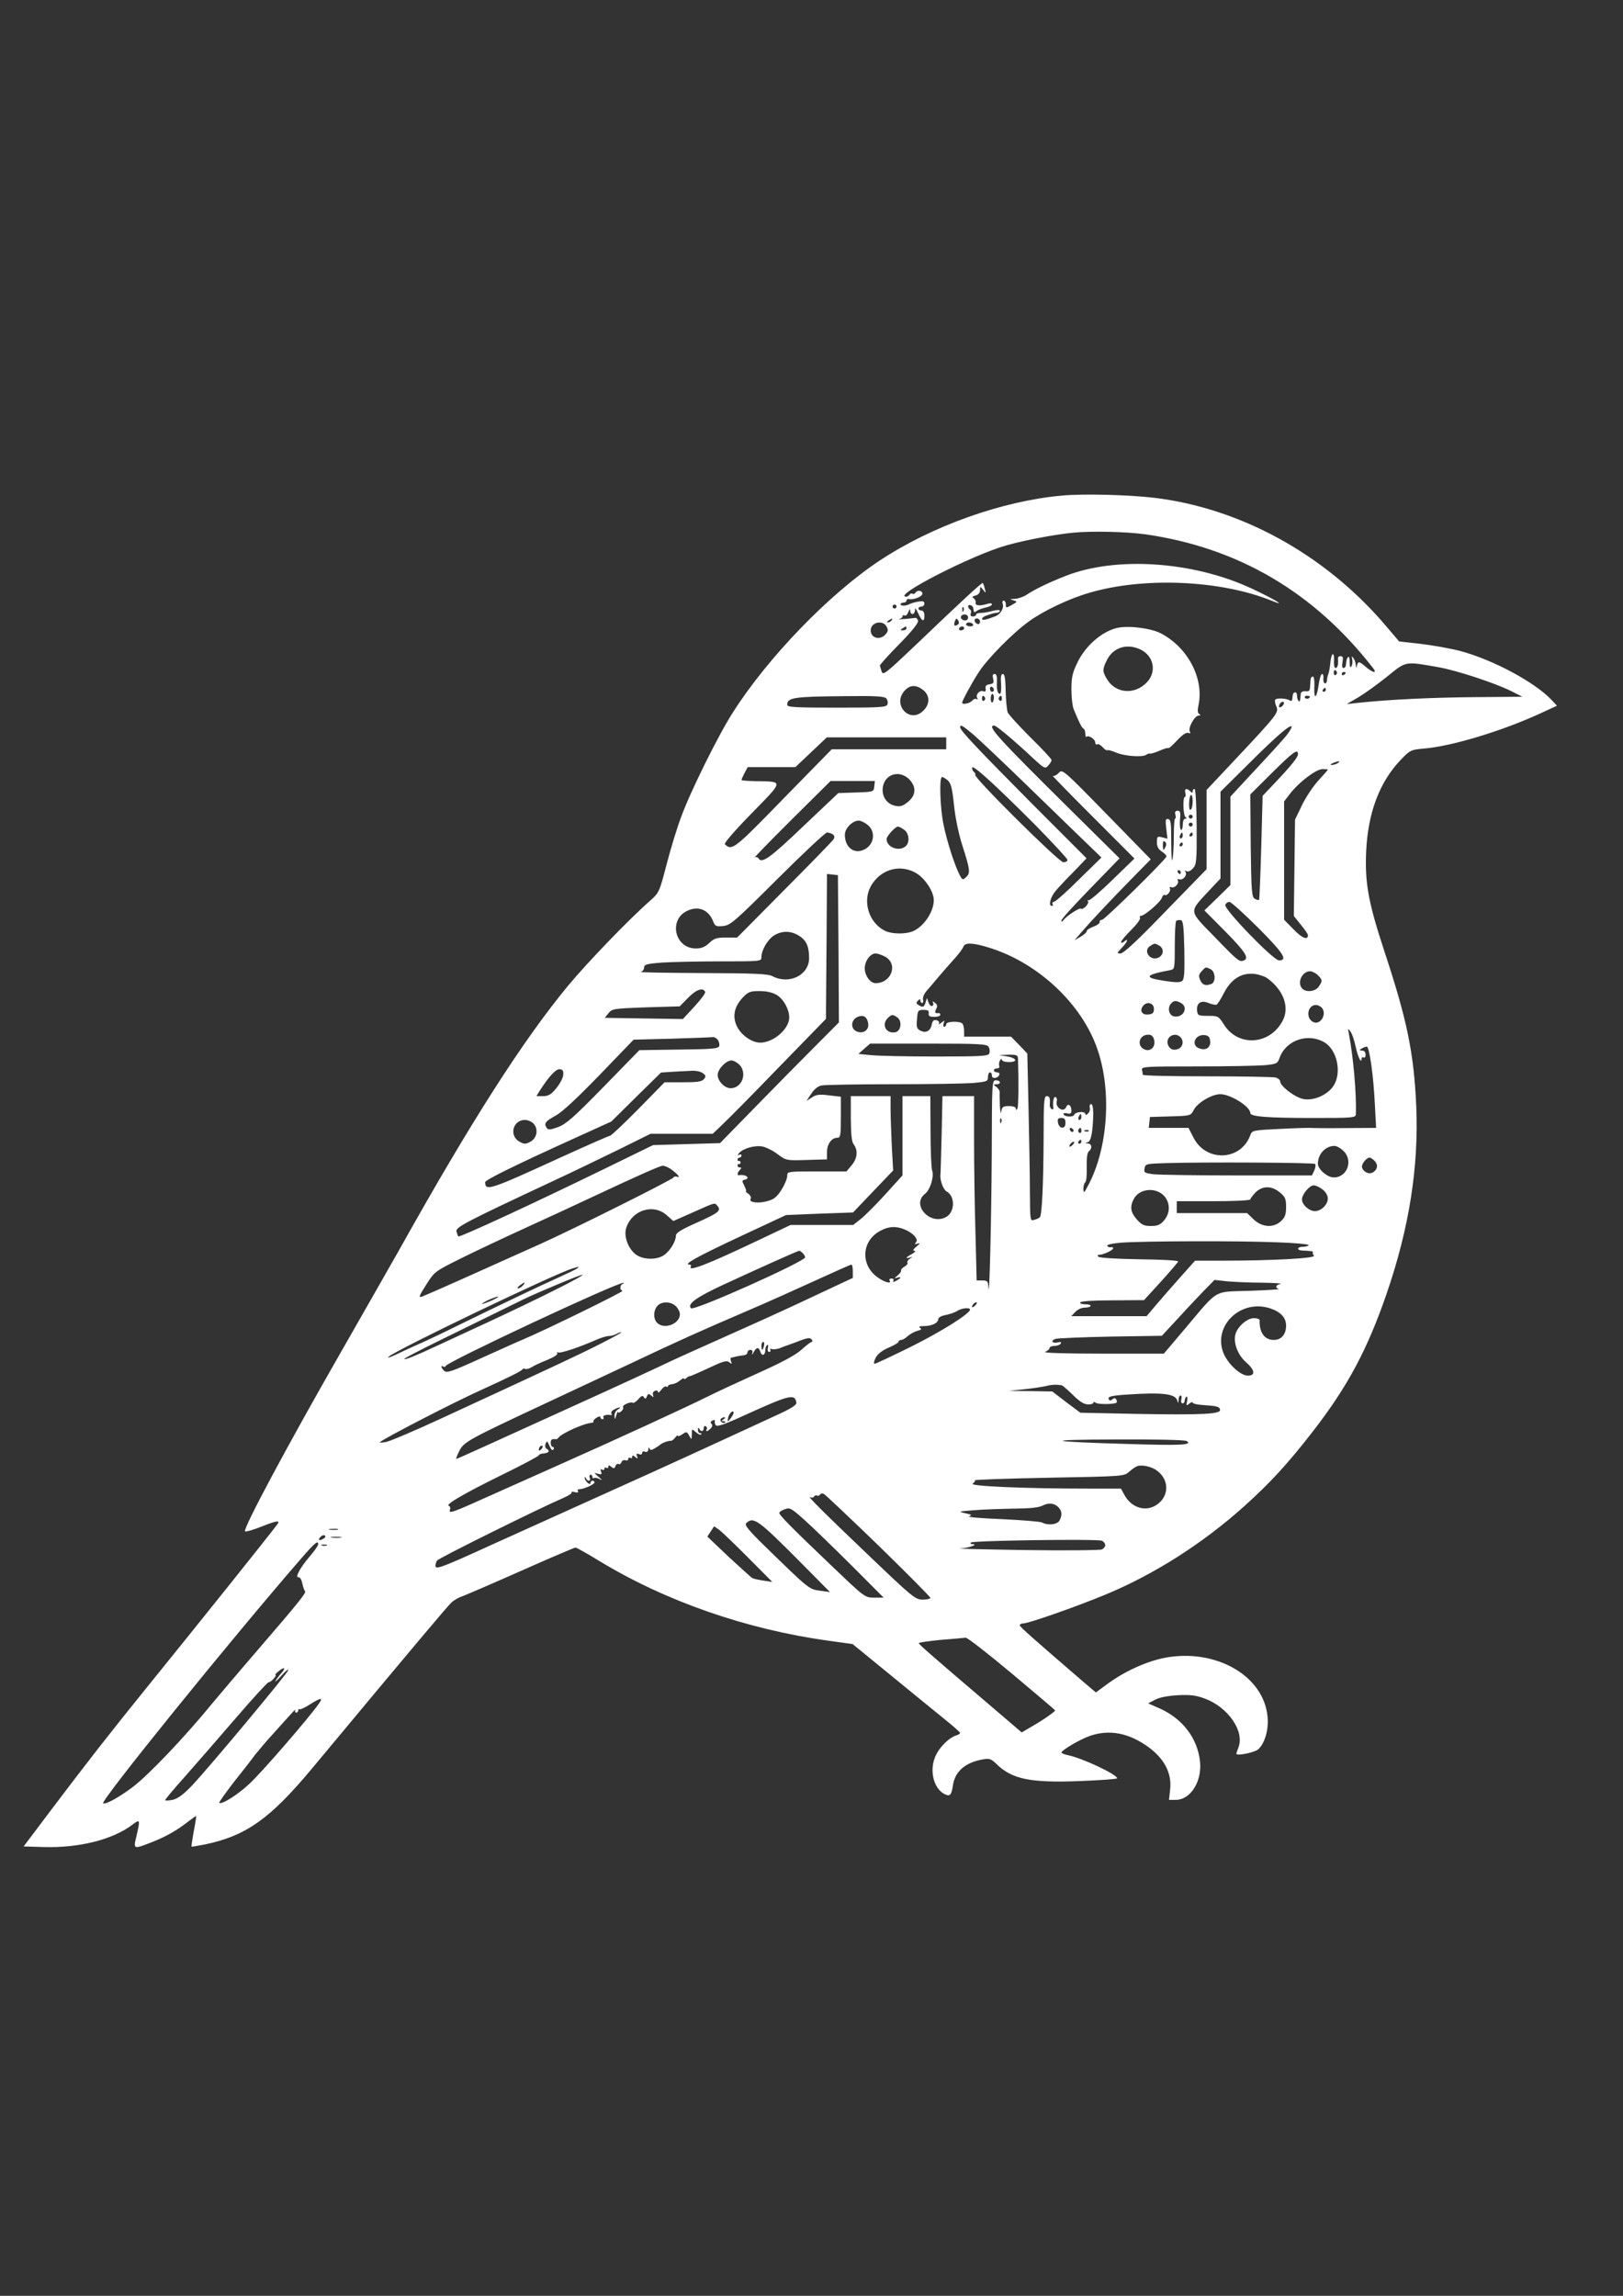 <?xml version="1.0" encoding="UTF-8" standalone="no"?>
<!-- Created with Inkscape (http://www.inkscape.org/) -->

<svg
   width="210mm"
   height="297mm"
   viewBox="0 0 210 297"
   version="1.1"
   id="svg1"
   inkscape:version="1.3.2 (091e20e, 2023-11-25, custom)"
   sodipodi:docname="RCG_LOGO_CLEAN.svg"
   xmlns:inkscape="http://www.inkscape.org/namespaces/inkscape"
   xmlns:sodipodi="http://sodipodi.sourceforge.net/DTD/sodipodi-0.dtd"
   xmlns="http://www.w3.org/2000/svg"
   xmlns:svg="http://www.w3.org/2000/svg">
  <rect x="0" y="0" width="210" height="297" fill="#333333" stroke="none"/>
  <sodipodi:namedview
     id="namedview1"
     pagecolor="#ffffff"
     bordercolor="#000000"
     borderopacity="0.25"
     inkscape:showpageshadow="2"
     inkscape:pageopacity="0.0"
     inkscape:pagecheckerboard="0"
     inkscape:deskcolor="#d1d1d1"
     inkscape:document-units="mm"
     inkscape:zoom="0.69219276"
     inkscape:cx="397.28818"
     inkscape:cy="561.25984"
     inkscape:window-width="1920"
     inkscape:window-height="991"
     inkscape:window-x="2391"
     inkscape:window-y="-9"
     inkscape:window-maximized="1"
     inkscape:current-layer="layer1" />
  <defs
     id="defs1" />
  <g
     inkscape:label="Layer 1"
     inkscape:groupmode="layer"
     id="layer1">
    <path
       d="m 137.423,64.11 c -7.74,0.692 -16.818,3.923 -23.607,8.411 -6.532,4.334 -14.452,12.513 -19.004,19.668 -1.877,2.923 -5.503,10.257 -6.686,13.514 -0.514,1.359 -1.363,4.128 -1.877,6.129 -0.926,3.564 -0.977,3.667 -2.134,4.693 -2.777,2.436 -8.1,7.975 -10.621,11.001 -5.837,7.077 -12.498,17.462 -21.833,34.156 -1.363,2.385 -4.706,8.283 -7.458,13.078 -6.917,12.052 -12.806,23.053 -12.498,23.335 0.103,0.103 1.054,-0.179 2.16,-0.615 1.98,-0.795 2.469,-0.846 1.98,-0.231 -1.234,1.641 -10.183,12.821 -16.664,20.822 -5.066,6.257 -7.92,9.924 -12.549,16.052 l -3.574,4.744 2.623,0.077 c 4.603,0.128 8.949,-0.974 11.495,-2.923 0.951,-0.718 0.977,-0.641 0.489,1.487 -0.437,1.744 -0.411,1.744 1.877,0.846 1.877,-0.718 3.343,-1.564 4.757,-2.667 0.566,-0.436 1.029,-0.769 1.08,-0.744 0.026,0.051 -0.103,0.949 -0.309,1.974 -0.18,1.051 -0.334,1.949 -0.283,1.974 0.026,0.026 0.797,-0.103 1.723,-0.282 5.375,-1.128 8.46,-3.334 13.964,-9.949 14.144,-17.001 17.435,-20.873 17.949,-21.36 0.334,-0.308 0.977,-0.667 1.389,-0.795 0.437,-0.154 3.832,-1.615 7.586,-3.282 3.754,-1.667 6.943,-3.026 7.072,-3.026 0.154,0.026 1.543,0.795 3.086,1.744 8.563,5.205 19.03,8.847 29.624,10.308 l 3.137,0.436 4.835,3.949 c 2.649,2.18 5.786,4.718 6.943,5.667 1.157,0.923 2.109,1.769 2.134,1.872 0,0.103 -0.231,0.256 -0.514,0.333 -0.849,0.256 -2.057,1.41 -2.572,2.462 -0.951,1.821 -0.437,4.308 1.029,5.103 0.72,0.385 0.926,0.179 1.106,-0.974 0.231,-1.898 1.569,-3.077 3.857,-3.487 0.874,-0.154 1.08,-0.103 1.8,0.59 2.006,1.974 4.397,2.462 10.852,2.205 2.623,-0.103 4.757,-0.256 4.757,-0.359 0,-0.487 -4.552,-2.641 -6.429,-3 -0.411,-0.103 -0.771,-0.231 -0.771,-0.333 0.026,-0.308 2.469,-1.744 3.703,-2.154 2.52,-0.872 5.066,-0.359 7.56,1.462 2.057,1.513 3.009,3.359 2.803,5.411 l -0.154,1.41 h 0.874 c 1.903,0 3.42,-2.385 3.137,-4.975 -0.309,-2.949 -2.212,-5.487 -5.143,-6.821 l -1.569,-0.692 0.9,-0.462 c 0.54,-0.308 1.646,-0.513 2.932,-0.59 1.697,-0.077 2.34,0 3.574,0.462 2.957,1.128 5.066,4.18 4.295,6.257 -0.154,0.385 -0.283,0.769 -0.283,0.846 0,0.333 2.366,-0.154 2.829,-0.564 0.849,-0.769 1.363,-2.539 1.209,-4.18 -0.463,-5.334 -6.686,-8.898 -13.269,-7.667 -2.392,0.462 -5.22,1.744 -7.483,3.41 l -1.466,1.077 -1.543,-1.308 c -6.609,-5.693 -8.306,-7.18 -8.306,-7.385 0,-0.128 0.206,-0.231 0.437,-0.231 0.694,0 6.84,-2.154 10.621,-3.718 6.326,-2.616 12.601,-6.616 17.975,-11.437 3.394,-3.051 5.683,-5.539 8.975,-9.795 4.423,-5.718 6.969,-10.488 9.438,-17.642 2.957,-8.565 4.192,-16.514 3.857,-24.335 -0.309,-6.898 -1.183,-11.129 -4.114,-20.001 -2.083,-6.334 -2.546,-8.847 -2.366,-12.949 0.231,-5 1.723,-8.975 4.475,-11.847 1.209,-1.256 1.286,-1.308 3.06,-1.462 3.574,-0.308 10.029,-2.257 14.992,-4.539 l 2.16,-1 -0.746,-0.795 c -2.186,-2.282 -7.509,-5.128 -11.675,-6.257 -1.337,-0.359 -3.703,-0.769 -5.22,-0.949 l -2.777,-0.308 -2.006,-2.359 C 171.238,71.623 160.438,65.725 149.303,64.392 145.986,64.007 140.174,63.853 137.423,64.109 Z m 10.698,5 c 12.086,1.718 21.935,7.513 29.573,17.36 0.514,0.692 -0.077,0.564 -0.951,-0.179 -0.9,-0.769 -1.003,-0.769 -1.157,-0.205 -0.103,0.385 -0.129,0.385 -0.154,-0.051 -0.026,-0.282 -0.154,-0.692 -0.309,-0.897 -0.231,-0.308 -0.257,-0.282 -0.154,0.154 0.051,0.308 0.026,0.718 -0.103,0.897 -0.154,0.256 -0.231,0.077 -0.231,-0.513 0,-0.487 -0.077,-0.795 -0.18,-0.692 -0.206,0.205 -0.231,0.333 -0.309,1.051 0,0.205 -0.154,0.385 -0.309,0.385 -0.18,0 -0.231,-0.282 -0.129,-0.769 0.103,-0.59 0.051,-0.769 -0.257,-0.769 -0.206,0 -0.36,0.154 -0.334,0.308 0.077,0.718 -0.051,1.231 -0.309,1.231 -0.154,0 -0.231,-0.385 -0.206,-0.897 0.051,-0.487 -0.026,-0.897 -0.154,-0.897 -0.103,0 -0.257,0.487 -0.309,1.077 -0.051,0.615 -0.18,1.282 -0.257,1.487 -0.103,0.205 -0.18,0.59 -0.18,0.821 -0.026,0.256 -0.129,0.436 -0.283,0.385 -0.129,-0.026 -0.231,-0.308 -0.18,-0.641 0.026,-0.308 -0.026,-0.564 -0.18,-0.564 -0.129,0 -0.309,0.564 -0.411,1.231 -0.257,1.898 -0.643,2.231 -0.591,0.513 0.051,-0.872 -0.051,-1.462 -0.18,-1.41 -0.283,0.051 -0.309,0.179 -0.36,1.256 -0.026,0.59 -0.129,0.692 -0.591,0.641 -0.36,-0.026 -0.617,0.103 -0.617,0.333 -0.026,0.205 -0.051,0.538 -0.077,0.744 -0.051,0.538 -0.411,0.077 -0.411,-0.513 0,-0.256 -0.103,-0.462 -0.257,-0.41 -0.257,0.051 -0.283,0.154 -0.36,0.897 -0.026,0.205 -0.154,0.256 -0.334,0.128 -0.463,-0.282 -1.723,-0.333 -1.877,-0.077 -0.077,0.128 0,0.513 0.154,0.872 0.36,0.769 0.103,1.077 -5.529,7.077 l -3.497,3.718 v 5.128 5.128 l -5.297,5.436 c -3.574,3.718 -5.452,5.462 -5.837,5.462 -0.514,0 -0.489,-0.026 0.154,-0.718 0.746,-0.769 0.951,-1.359 0.309,-0.821 -0.231,0.205 -0.386,0.205 -0.386,0.051 0,-0.154 0.591,-0.846 1.311,-1.564 0.72,-0.718 1.234,-1.41 1.131,-1.564 -0.077,-0.128 -0.026,-0.256 0.129,-0.256 0.463,0 2.546,-1.795 2.7,-2.333 0.103,-0.282 0.257,-0.436 0.386,-0.359 0.283,0.179 0.849,-0.564 0.643,-0.872 -0.077,-0.154 0,-0.205 0.206,-0.128 0.437,0.154 1.054,-0.538 0.823,-0.897 -0.077,-0.154 0,-0.205 0.206,-0.128 0.463,0.154 1.054,-0.538 0.797,-0.949 -0.129,-0.205 -0.077,-0.231 0.129,-0.103 0.206,0.103 0.514,-0.026 0.823,-0.359 0.463,-0.487 0.514,-0.897 0.489,-5.411 -0.026,-2.795 -0.129,-4.872 -0.283,-4.872 -0.129,0 -0.231,0.128 -0.231,0.308 0,0.231 -0.077,0.231 -0.309,0 -0.463,-0.462 -0.797,-0.359 -0.643,0.205 0.077,0.282 0.051,0.513 -0.051,0.513 -0.309,0 -0.231,2.41 0.077,2.616 0.18,0.128 0.18,0.205 -0.026,0.205 -0.206,0 -0.334,0.333 -0.334,0.795 0,0.41 -0.103,0.718 -0.231,0.641 -0.129,-0.077 -0.18,-0.667 -0.129,-1.308 0.103,-0.949 0.026,-1.154 -0.309,-1.154 -0.283,0 -0.386,0.154 -0.283,0.513 0.077,0.282 0.051,0.513 -0.051,0.513 -0.077,0 -0.154,1.026 -0.154,2.257 0,1.231 -0.077,2.59 -0.18,3.026 -0.077,0.41 -0.154,-0.59 -0.154,-2.205 0,-2.487 -0.051,-2.949 -0.386,-3.026 -0.36,-0.077 -0.386,0.128 -0.257,1.231 l 0.154,1.308 -0.694,-0.179 c -0.617,-0.154 -0.669,-0.103 -0.669,0.641 0,0.564 0.18,0.897 0.643,1.205 0.36,0.231 0.617,0.513 0.591,0.641 -0.18,0.487 -7.998,8.18 -8.332,8.18 -0.206,0 -0.334,0.128 -0.309,0.282 0.051,0.154 -0.334,0.436 -0.823,0.615 -0.489,0.179 -0.874,0.436 -0.849,0.564 0.026,0.128 -0.334,0.462 -0.771,0.718 l -0.823,0.487 0.874,-1.026 c 1.26,-1.462 3.626,-3.975 6.48,-6.898 l 2.52,-2.564 -5.709,-5.846 c -5.683,-5.821 -5.735,-5.846 -6.197,-5.334 -0.257,0.282 -0.617,0.462 -0.771,0.385 -0.154,-0.103 2.16,2.282 5.143,5.257 l 5.426,5.436 -2.829,2.744 c -1.543,1.513 -2.932,2.692 -3.112,2.667 -0.154,-0.051 -0.206,0 -0.077,0.103 0.231,0.256 -0.591,1.154 -0.9,0.974 -0.231,-0.154 -1.954,1 -2.314,1.539 -0.129,0.179 -0.206,0.179 -0.206,-0.026 0,-0.179 1.697,-2.051 3.754,-4.154 l 3.754,-3.872 -6.532,-6.462 c -9.283,-9.18 -10.672,-10.719 -9.695,-10.719 0.283,0 2.52,1.872 4.989,4.18 1.517,1.41 1.62,1.436 2.006,1 0.257,-0.256 0.437,-0.59 0.437,-0.718 0,-0.128 -1.234,-1.462 -2.726,-2.923 -1.492,-1.487 -2.829,-2.949 -2.957,-3.257 -0.103,-0.333 -0.231,-1.564 -0.257,-2.769 -0.026,-1.564 -0.129,-2.18 -0.36,-2.18 -0.231,0 -0.309,0.359 -0.231,1.282 0.051,0.692 -0.026,1.282 -0.129,1.282 -0.334,0 -0.463,-0.513 -0.411,-1.615 0.026,-0.641 -0.051,-0.949 -0.309,-0.949 -0.231,0 -0.283,0.179 -0.18,0.615 0.129,0.513 0.051,0.641 -0.463,0.718 -0.411,0.051 -0.566,0.205 -0.514,0.564 0.077,0.333 -0.026,0.436 -0.309,0.333 -0.463,-0.179 -1.029,0.462 -0.771,0.872 0.103,0.179 0.077,0.231 -0.077,0.154 -0.154,-0.103 -0.411,0 -0.591,0.205 -0.309,0.359 -1.286,0.538 -1.286,0.256 0,-0.256 1.234,-2.539 2.134,-3.923 1.106,-1.744 4.474,-5.154 6.532,-6.616 1.877,-1.359 5.169,-2.923 7.74,-3.667 7.072,-2.103 17.075,-1.667 23.684,1.026 2.083,0.846 0.283,-0.231 -2.674,-1.615 -7.56,-3.513 -17.564,-4.18 -24.07,-1.59 -2.109,0.821 -4.012,1.744 -4.989,2.41 -0.411,0.282 -1.106,0.513 -1.543,0.538 -0.669,0.026 -0.694,0.051 -0.206,0.179 0.566,0.179 0.566,0.179 -0.18,0.615 -0.746,0.41 -0.771,0.41 -0.771,-0.051 0,-0.282 -0.129,-0.513 -0.283,-0.513 -0.154,0 -0.206,0.179 -0.129,0.41 0.206,0.538 -0.283,1.359 -0.951,1.615 -1.26,0.487 -1.723,0.564 -1.723,0.333 0,-0.128 0.257,-0.333 0.591,-0.436 0.309,-0.103 0.643,-0.205 0.771,-0.256 0.103,-0.026 0.36,-0.077 0.566,-0.103 0.206,0 0.386,-0.128 0.386,-0.256 0,-0.128 -0.411,-0.128 -0.951,0.026 -0.54,0.154 -1.234,0.256 -1.543,0.256 -0.334,0 -0.591,0.103 -0.591,0.231 0,0.128 -0.18,0.231 -0.411,0.231 -0.257,0 -0.36,-0.154 -0.283,-0.385 0.103,-0.205 0.051,-0.436 -0.077,-0.513 -0.154,-0.103 -0.257,-0.282 -0.257,-0.41 0,-0.359 0.643,-0.128 0.669,0.231 0.077,0.59 0.103,0.615 0.437,0.359 0.154,-0.128 0.694,-0.333 1.157,-0.436 0.437,-0.077 0.823,-0.282 0.823,-0.41 0,-0.154 -0.231,-0.179 -0.566,-0.077 -0.977,0.308 -1.62,0.256 -1.543,-0.128 0.051,-0.205 -0.077,-0.462 -0.257,-0.59 -0.257,-0.154 -0.18,-0.256 0.257,-0.359 0.36,-0.103 0.566,-0.359 0.566,-0.692 0,-0.513 0,-0.538 0.411,-0.026 0.36,0.462 0.386,0.462 0.206,-0.154 -0.077,-0.359 -0.206,-0.692 -0.257,-0.744 -0.103,-0.103 -2.854,2.436 -8.795,8.129 -3.754,3.564 -4.114,3.846 -4.295,3.334 -0.103,-0.333 -0.206,-0.667 -0.231,-0.769 -0.026,-0.103 1.106,-1.359 2.494,-2.769 1.646,-1.667 2.494,-2.744 2.443,-3.026 -0.051,-0.231 -0.206,-0.41 -0.36,-0.385 -0.72,0.103 -2.469,0.256 -2.083,0.154 0.231,-0.051 0.437,-0.231 0.437,-0.359 0,-0.154 0.129,-0.179 0.257,-0.103 0.154,0.077 0.36,-0.103 0.489,-0.436 0.206,-0.462 0.257,-0.487 0.257,-0.128 0.026,0.256 0.18,0.436 0.36,0.359 0.154,-0.051 0.283,-0.333 0.257,-0.59 -0.026,-0.256 0.154,-0.051 0.386,0.462 0.514,1.128 0.823,1.256 0.823,0.333 0,-0.41 -0.154,-0.641 -0.386,-0.641 -0.206,0 -0.386,-0.128 -0.386,-0.256 0,-0.154 0.18,-0.256 0.386,-0.256 0.206,0 0.386,-0.179 0.386,-0.385 0,-0.308 -0.206,-0.359 -0.823,-0.256 -0.437,0.077 -0.926,0.231 -1.08,0.308 -0.411,0.256 -1.183,0.282 -1.183,0.026 0,-0.103 0.18,-0.205 0.386,-0.205 0.206,0 0.386,-0.128 0.386,-0.256 0,-0.154 0.154,-0.256 0.334,-0.205 0.617,0.128 1.723,-0.333 1.723,-0.692 0,-0.436 -0.669,-0.513 -0.9,-0.128 -0.103,0.154 -0.257,0.205 -0.386,0.128 -0.129,-0.077 -0.283,-0.026 -0.386,0.128 -0.077,0.128 -0.283,0.256 -0.411,0.256 -2.006,0 8.538,-5.411 12.961,-6.641 2.443,-0.692 6.275,-1.41 8.666,-1.641 2.34,-0.231 6.815,-0.128 9.232,0.205 z M 116.001,78.469 c 0,0.128 -0.103,0.256 -0.257,0.256 -0.129,0 -0.257,-0.128 -0.257,-0.256 0,-0.154 0.129,-0.256 0.257,-0.256 0.154,0 0.257,0.103 0.257,0.256 z m 8.666,0.564 c -0.077,0.205 -0.154,0.128 -0.154,-0.154 -0.026,-0.282 0.051,-0.436 0.129,-0.333 0.077,0.077 0.103,0.308 0.026,0.487 z m 0.591,0.846 c 0,0.205 -0.154,0.385 -0.36,0.385 -0.437,0 -0.72,-0.359 -0.489,-0.615 0.309,-0.308 0.849,-0.154 0.849,0.231 z m -9.9,0.385 c -0.077,0.128 -0.309,0.256 -0.463,0.256 -0.18,0 -0.154,-0.103 0.077,-0.256 0.489,-0.308 0.591,-0.308 0.386,0 z m 8.538,0.564 c -0.411,0.256 -0.54,0.051 -0.334,-0.487 0.154,-0.385 0.231,-0.385 0.411,-0.077 0.154,0.231 0.129,0.436 -0.077,0.564 z m 2.906,-0.41 c 0,0.231 -0.129,0.359 -0.309,0.308 -0.463,-0.154 -0.54,-0.718 -0.103,-0.718 0.231,0 0.411,0.179 0.411,0.41 z m -12.086,0.641 c 0.231,0.41 0.206,0.641 -0.154,1.026 -0.72,0.795 -1.903,0.462 -1.903,-0.538 0,-1.051 1.569,-1.41 2.057,-0.487 z m 11.186,-0.282 c 0.077,0.128 -0.077,0.256 -0.36,0.256 -0.309,0 -0.54,-0.128 -0.54,-0.256 0,-0.154 0.154,-0.256 0.36,-0.256 0.206,0 0.463,0.103 0.54,0.256 z m -8.615,0.513 c 0,0.128 -0.206,0.256 -0.437,0.256 -0.386,0 -0.411,-0.051 -0.077,-0.256 0.489,-0.308 0.514,-0.308 0.514,0 z m 7.458,0 c 0,0.128 -0.18,0.256 -0.411,0.256 -0.206,0 -0.309,-0.128 -0.231,-0.256 0.077,-0.154 0.257,-0.256 0.411,-0.256 0.129,0 0.231,0.103 0.231,0.256 z m 61.383,5.026 c 2.366,0.41 7.406,2.077 9.489,3.128 l 1.363,0.692 -6.223,0.051 c -5.58,0.051 -11.058,0.308 -15.095,0.744 l -1.414,0.154 1.543,-0.897 c 0.849,-0.513 2.52,-1.718 3.729,-2.692 2.469,-2 2.237,-1.949 6.609,-1.18 z m -13.166,0.59 c 0.077,0.128 0.026,0.308 -0.129,0.41 -0.129,0.077 -0.257,-0.026 -0.257,-0.231 0,-0.462 0.154,-0.538 0.386,-0.179 z m 1.157,0.128 c 0,0.077 -0.103,0.205 -0.257,0.282 -0.129,0.077 -0.257,0.026 -0.257,-0.103 0,-0.154 0.129,-0.282 0.257,-0.282 0.154,0 0.257,0.051 0.257,0.103 z m -54.671,2.231 c 0.874,0.692 0.9,1.821 0.026,2.667 -1.749,1.769 -4.114,-0.795 -2.392,-2.616 0.694,-0.744 1.466,-0.744 2.366,-0.051 z m 9.155,0 c 0,0.128 -0.103,0.231 -0.257,0.231 -0.129,0 -0.257,-0.179 -0.257,-0.41 0,-0.205 0.129,-0.308 0.257,-0.231 0.154,0.077 0.257,0.256 0.257,0.41 z m 42.945,-0.026 c 0,0.128 -0.129,0.256 -0.283,0.256 -0.129,0 -0.18,-0.128 -0.103,-0.256 0.077,-0.154 0.206,-0.256 0.283,-0.256 0.051,0 0.103,0.103 0.103,0.256 z m -42.945,1 c 0,0.282 -0.103,0.564 -0.206,0.641 -0.103,0.051 -0.206,-0.154 -0.206,-0.513 0,-0.333 0.103,-0.615 0.206,-0.615 0.103,0 0.206,0.231 0.206,0.487 z m -13.912,0.128 c 0.154,0.179 0.231,0.538 0.129,0.769 -0.129,0.359 -0.874,0.41 -6.557,0.41 -5.272,0 -6.403,-0.051 -6.403,-0.359 0,-0.949 0.771,-1.077 7.612,-1.128 3.909,-0.051 4.989,0.026 5.22,0.308 z m 12.755,-0.128 c 0.077,0.128 0.026,0.308 -0.129,0.41 -0.129,0.077 -0.257,-0.026 -0.257,-0.231 0,-0.462 0.154,-0.538 0.386,-0.179 z m 2.186,0.179 c 0,0.205 -0.129,0.308 -0.257,0.231 -0.154,-0.103 -0.206,-0.282 -0.129,-0.41 0.231,-0.359 0.386,-0.282 0.386,0.179 z m 39.859,-0.308 c 0,0.282 -0.489,0.385 -0.643,0.154 -0.077,-0.128 0.026,-0.256 0.231,-0.256 0.231,0 0.411,0.051 0.411,0.103 z m -3.394,0.974 c -0.051,0.154 -0.257,0.359 -0.411,0.41 -0.18,0.051 -0.257,-0.051 -0.154,-0.308 0.18,-0.462 0.72,-0.564 0.566,-0.103 z m -40.116,3.975 c 0.797,0.692 3.806,3.539 6.712,6.359 2.932,2.846 6.326,6.129 7.56,7.334 l 2.263,2.18 -2.854,2.795 c -1.569,1.564 -3.009,2.846 -3.214,2.898 -0.231,0.051 -0.334,0.205 -0.257,0.333 0.103,0.128 0.051,0.231 -0.103,0.231 -0.463,0 -0.18,-1.128 0.489,-1.923 0.36,-0.436 1.389,-1.539 2.34,-2.487 l 1.672,-1.744 -7.098,-7.103 c -7.046,-7.103 -9.258,-9.436 -9.258,-9.847 0,-0.41 0.283,-0.256 1.749,0.974 z m 40.656,-0.154 c -0.566,0.744 -1.517,1.795 -5.966,6.564 l -1.466,1.59 v 5.718 5.718 l -1.672,1.641 -1.697,1.641 2.726,2.744 c 2.623,2.667 3.112,3.462 2.34,3.744 -0.54,0.205 -0.771,0.026 -3.857,-3.18 -3.266,-3.334 -3.214,-3.051 -0.694,-5.77 l 1.569,-1.667 v -5.616 -5.616 l 3.677,-3.641 c 3.523,-3.513 5.297,-5.052 5.529,-4.795 0.051,0.051 -0.154,0.462 -0.489,0.923 z m -44.205,1.256 v 0.769 h -7.406 -7.406 l -6.275,6.411 c -6.403,6.59 -6.635,6.744 -7.56,5.872 -0.129,-0.128 1.337,-1.821 3.472,-4 4.192,-4.282 4.166,-4.103 0.566,-4.154 -1.029,-0.026 -1.877,-0.077 -1.877,-0.154 0,-0.103 0.18,-0.487 0.386,-0.897 l 0.411,-0.769 h 3.086 3.086 l 2.032,-1.923 2.032,-1.923 h 7.715 7.74 z m 45.517,1.41 c 0,0.41 -0.951,1.564 -3.24,3.975 l -1.337,1.41 -0.18,6.667 c -0.103,3.667 -0.231,6.718 -0.283,6.795 -0.077,0.051 -0.334,-0.026 -0.566,-0.154 -0.386,-0.256 -0.437,-1 -0.514,-6.898 l -0.051,-6.59 2.803,-2.795 c 2.777,-2.744 3.369,-3.18 3.369,-2.41 z m 5.143,1.154 c -0.206,0.128 -0.566,0.231 -0.771,0.231 -0.257,0 -0.206,-0.077 0.129,-0.231 0.694,-0.308 1.106,-0.308 0.643,0 z m -39.139,8 c 2.289,2.333 4.166,4.359 4.166,4.513 0,0.179 -0.231,0.308 -0.54,0.308 -0.566,0 -11.623,-10.975 -11.392,-11.308 0.051,-0.103 0,-0.256 -0.154,-0.359 -0.129,-0.077 -0.257,-0.333 -0.257,-0.564 0,-0.513 2.906,2.128 8.178,7.411 z m 37.853,-7.154 c 0,0.051 -0.54,0.667 -1.183,1.359 -0.643,0.692 -1.62,2.128 -2.134,3.18 l -0.926,1.923 -0.077,6.231 -0.077,6.231 0.9,1.128 c 0.514,0.615 0.926,1.231 0.926,1.359 0,0.692 -0.771,0.385 -1.852,-0.744 l -1.234,-1.256 v -7.667 -7.641 l 0.771,-1 c 1.183,-1.513 3.343,-3.154 4.192,-3.18 0.386,0 0.694,0.026 0.694,0.077 z m -54.054,1.359 c 0.823,0.949 0.746,1.974 -0.257,2.795 -0.643,0.538 -0.977,0.641 -1.594,0.538 -1.029,-0.205 -1.697,-1.026 -1.697,-2.051 0,-2.026 2.186,-2.795 3.549,-1.282 z m 4.886,0.026 c 0.411,0.385 0.566,1 0.797,3.154 0.154,1.615 0.591,3.718 1.08,5.257 1.029,3.205 1.054,3.59 0.489,4.103 -0.437,0.41 -0.489,0.385 -0.849,-0.308 -0.643,-1.231 -1.672,-4.462 -2.083,-6.539 -0.437,-2.128 -0.566,-6.103 -0.18,-6.103 0.129,0 0.463,0.205 0.746,0.436 z m -9.515,0.769 c -0.077,0.718 -0.077,0.718 -2.366,0.795 l -2.289,0.077 -4.577,4.334 c -4.32,4.128 -5.323,4.821 -5.76,4.103 -0.103,-0.154 -0.309,-0.205 -0.463,-0.103 -0.18,0.077 1.954,-2.103 4.732,-4.872 l 5.066,-5.026 h 2.88 2.854 z m 41.196,1.974 c 0,0.487 -0.103,0.974 -0.257,1.051 -0.154,0.103 -0.231,-0.256 -0.206,-0.872 0.051,-1.282 0.463,-1.41 0.463,-0.179 z m 0,1.949 c 0,0.128 -0.103,0.256 -0.257,0.256 -0.129,0 -0.257,-0.128 -0.257,-0.256 0,-0.154 0.129,-0.256 0.257,-0.256 0.154,0 0.257,0.103 0.257,0.256 z m -42.071,1.051 c 1.08,0.846 0.9,2.539 -0.386,3.18 -1.311,0.692 -2.546,-0.231 -2.546,-1.898 0,-0.821 0.977,-1.821 1.8,-1.821 0.257,0 0.746,0.231 1.131,0.538 z m 42.071,-0.026 c 0,0.128 -0.103,0.256 -0.257,0.256 -0.129,0 -0.257,-0.128 -0.257,-0.256 0,-0.154 0.129,-0.256 0.257,-0.256 0.154,0 0.257,0.103 0.257,0.256 z m -37.339,0.667 c 0.669,0.462 0.771,1.667 0.18,2.154 -0.874,0.718 -2.443,0.103 -2.443,-0.949 0,-0.385 1.131,-1.615 1.466,-1.615 0.129,0 0.489,0.179 0.797,0.41 z m -9.232,0.59 c 0.231,0.154 0.257,0.359 0.129,0.615 -0.129,0.231 -3.009,3.18 -6.377,6.564 l -6.12,6.18 h -1.44 c -1.209,0 -1.543,0.103 -2.16,0.692 -0.54,0.513 -1.003,0.718 -1.749,0.718 -2.726,0 -3.574,-3.718 -1.106,-4.872 1.466,-0.692 2.777,-0.128 3.369,1.41 0.231,0.59 0.386,0.641 1.26,0.564 0.951,-0.103 1.466,-0.538 7.046,-6.103 3.317,-3.308 6.197,-6 6.403,-6 0.206,0 0.54,0.103 0.746,0.231 z m 45.285,0.154 c 0,0.205 -0.103,0.385 -0.257,0.385 -0.129,0 -0.18,-0.179 -0.103,-0.385 0.103,-0.205 0.206,-0.385 0.257,-0.385 0.051,0 0.103,0.179 0.103,0.385 z m 1.286,-0.128 c 0,0.128 -0.129,0.256 -0.283,0.256 -0.129,0 -0.18,-0.128 -0.103,-0.256 0.077,-0.154 0.206,-0.256 0.283,-0.256 0.051,0 0.103,0.103 0.103,0.256 z m -3.574,1.718 c -0.231,0.41 -0.257,0.359 -0.283,-0.308 0,-0.538 0.077,-0.667 0.283,-0.462 0.206,0.205 0.206,0.41 0,0.769 z m 2.289,-0.436 c 0,0.128 -0.129,0.256 -0.283,0.256 -0.129,0 -0.18,-0.128 -0.103,-0.256 0.077,-0.154 0.206,-0.256 0.283,-0.256 0.051,0 0.103,0.103 0.103,0.256 z m -34.716,3.59 c 1.08,0.538 2.16,1.949 2.443,3.128 0.36,1.385 -0.9,3.641 -2.469,4.436 -0.926,0.487 -2.88,0.487 -3.832,0 -2.057,-1.051 -2.88,-3.795 -1.774,-5.77 1.183,-2.077 3.574,-2.846 5.632,-1.795 z m 34.459,0 c 0,0.128 -0.051,0.256 -0.103,0.256 -0.077,0 -0.206,-0.128 -0.283,-0.256 -0.077,-0.154 -0.026,-0.256 0.103,-0.256 0.154,0 0.283,0.103 0.283,0.256 z m -44.282,9.924 0.051,9.513 -2.906,2.923 c -1.594,1.59 -5.066,5.103 -7.689,7.795 l -4.783,4.898 -4.346,0.128 -4.32,0.128 -6.043,2.949 c -9.875,4.821 -19.03,9.026 -19.158,8.872 -0.051,-0.051 -0.129,-0.308 -0.231,-0.615 -0.18,-0.564 0.951,-1.154 12.395,-6.513 2.443,-1.128 6.3,-3 8.563,-4.103 l 4.14,-2.051 h 4.037 4.012 l 1.286,-1.231 c 0.72,-0.667 4.012,-4 7.329,-7.436 l 6.043,-6.205 v -1.231 c 0,-0.667 0.051,-4.872 0.077,-9.359 l 0.051,-8.154 0.72,0.077 0.694,0.077 z m 54.311,-2.718 c 3.292,3.308 3.857,4.205 2.674,4.205 -0.72,0 -7.149,-6.641 -6.943,-7.18 0.077,-0.205 0.309,-0.385 0.54,-0.385 0.206,0 1.877,1.513 3.729,3.359 z m -9.566,2.821 c 0.051,2.949 0,3.821 -0.283,4.052 -0.283,0.205 -0.849,0.205 -2.34,-0.026 -2.7,-0.41 -2.494,-0.769 0.823,-1.385 0.54,-0.103 0.566,-0.205 0.566,-3.154 0,-1.667 0.077,-3.103 0.18,-3.205 0.103,-0.103 0.36,-0.128 0.591,-0.103 0.309,0.077 0.386,0.692 0.463,3.821 z m -49.888,-1.821 c 0.977,0.59 1.337,1.385 1.337,2.923 0,2.18 -2.572,3.462 -4.732,2.333 -0.591,-0.308 -2.212,-0.385 -9.129,-0.41 -4.603,-0.026 -8.178,-0.077 -7.92,-0.154 0.231,-0.051 0.437,-0.308 0.437,-0.564 0,-0.385 0.334,-0.487 2.366,-0.641 1.286,-0.077 4.706,-0.154 7.586,-0.154 5.143,0 5.22,0 5.22,-0.538 0,-0.923 0.823,-2.308 1.646,-2.821 1.029,-0.615 2.134,-0.615 3.189,0.026 z m 24.636,1.564 c 6.326,1.949 12.009,7.282 14.015,13.155 1.852,5.385 1.363,12.667 -1.131,17.462 -0.591,1.128 -0.669,1.205 -0.694,0.59 0,-0.385 0.103,-0.744 0.231,-0.846 0.154,-0.077 0.231,-0.949 0.206,-1.949 -0.026,-1.18 0.051,-1.898 0.283,-2.077 0.463,-0.385 0.386,-0.974 -0.129,-1 -0.386,-0.026 -0.411,-0.051 -0.051,-0.154 0.283,-0.077 0.463,-0.513 0.591,-1.436 0.231,-2.077 0.18,-3.513 -0.129,-3.513 -0.154,0 -0.231,0.205 -0.18,0.462 0.077,0.256 -0.026,0.59 -0.231,0.769 -0.18,0.205 -0.334,0.205 -0.334,0.051 0,-0.385 -1.286,-0.308 -1.44,0.103 -0.129,0.359 -1.389,0.256 -1.389,-0.103 0,-0.128 0.231,-0.154 0.514,-0.077 0.386,0.103 0.514,0 0.514,-0.385 0,-0.667 -0.463,-0.974 -0.669,-0.462 -0.334,0.846 -1.517,0.051 -1.209,-0.795 0.051,-0.154 -0.026,-0.359 -0.154,-0.462 -0.257,-0.154 -0.411,0.538 -0.309,1.385 0.051,0.18 -0.077,0.256 -0.231,0.154 -0.154,-0.103 -0.257,-0.359 -0.231,-0.59 0.077,-0.821 -0.026,-1.077 -0.411,-1.077 -0.334,0 -0.386,0.769 -0.386,5.436 -0.026,5.821 -0.206,9.975 -0.489,10.231 -0.077,0.103 -0.411,0.256 -0.72,0.333 -0.54,0.179 -0.54,0.154 -0.566,-3.744 0,-2.154 -0.103,-7.052 -0.18,-10.847 l -0.154,-6.923 -1.054,-1.103 -1.054,-1.077 h -3.034 -3.034 v -0.718 c 0,-0.385 -0.103,-0.821 -0.206,-0.949 -0.283,-0.385 -2.109,-0.333 -2.109,0.051 0,0.179 -0.103,0.333 -0.257,0.333 -0.129,0 -0.154,-0.205 -0.077,-0.462 0.154,-0.385 0.129,-0.41 -0.309,-0.051 -0.257,0.205 -0.411,0.256 -0.309,0.103 0.103,-0.179 -0.026,-0.359 -0.309,-0.436 -0.36,-0.077 -0.514,0.051 -0.617,0.59 -0.18,0.821 -0.771,1.128 -1.492,0.744 -0.437,-0.231 -0.514,-0.462 -0.411,-1.462 0.077,-1.128 0.129,-1.205 0.849,-1.205 0.566,0 0.72,0.103 0.669,0.436 -0.051,0.359 0.103,0.462 0.72,0.462 0.411,0 0.771,-0.103 0.771,-0.256 0,-0.154 -0.077,-0.231 -0.18,-0.231 -0.489,0.077 -0.591,-0.051 -0.36,-0.513 0.206,-0.359 0.18,-0.564 -0.154,-0.821 -0.257,-0.205 -0.36,-0.231 -0.257,-0.051 0.103,0.154 0.077,0.359 -0.077,0.462 -0.154,0.077 -0.36,-0.103 -0.489,-0.436 l -0.206,-0.59 -0.18,0.59 c -0.206,0.615 -0.36,0.667 -0.926,0.308 -0.309,-0.179 -0.309,-0.308 -0.051,-0.564 0.231,-0.231 0.309,-0.231 0.309,0 0,0.179 0.103,0.308 0.231,0.308 0.129,0 0.18,-0.205 0.103,-0.462 -0.051,-0.256 0.154,-0.744 0.489,-1.128 0.334,-0.359 1.054,-1.231 1.62,-1.898 0.566,-0.667 1.466,-1.692 1.98,-2.257 0.54,-0.59 1.029,-1.256 1.131,-1.513 0.18,-0.59 1.183,-0.564 3.343,0.103 z m 21.987,-0.282 c 0.643,0.359 0.617,1.18 -0.026,1.539 -1.106,0.59 -2.16,-0.897 -1.08,-1.513 0.54,-0.333 0.514,-0.333 1.106,-0.026 z m -35.513,1.41 c 1.8,0.923 0.926,3.462 -1.183,3.462 -0.669,0 -1.389,-0.974 -1.389,-1.923 0,-0.949 0.72,-1.923 1.414,-1.923 0.231,0 0.746,0.179 1.157,0.385 z m 42.199,1.667 c 0.617,0.333 0.669,1.667 0.077,1.898 -0.746,0.282 -1.131,0.154 -1.44,-0.487 -0.231,-0.538 -0.206,-0.718 0.18,-1.154 0.54,-0.59 0.514,-0.59 1.183,-0.256 z m 13.861,0.769 c 0.617,0.615 0.617,0.744 0.103,1.487 -0.437,0.615 -1.594,0.769 -2.109,0.256 -0.746,-0.744 -0.051,-2.257 1.003,-2.257 0.257,0 0.72,0.231 1.003,0.513 z m -6.48,0.436 c 2.057,1.539 2.829,3.718 1.929,5.436 -1.646,3.154 -5.735,3.436 -7.586,0.538 -0.72,-1.128 -0.771,-1.154 -2.083,-1.154 -1.234,0 -1.337,-0.051 -1.414,-0.667 -0.103,-0.974 0.514,-1.41 1.466,-1 0.437,0.179 0.9,0.256 1.029,0.231 0.154,-0.051 0.591,-0.744 0.977,-1.513 0.926,-1.795 2.237,-2.641 3.909,-2.487 0.617,0.077 1.414,0.333 1.774,0.615 z m -72.801,1.744 c 0.051,0.154 -0.591,1 -1.389,1.872 l -1.492,1.615 -5.066,-0.077 -5.04,-0.077 0.489,-0.615 c 0.463,-0.564 0.669,-0.59 4.835,-0.744 l 4.372,-0.128 1.106,-1.128 c 1.054,-1.077 1.954,-1.359 2.186,-0.718 z m 9.283,0.385 c 0.874,0.538 1.594,1.846 1.594,2.898 0,1.487 -2.032,3.257 -3.754,3.257 -1.08,0 -2.443,-0.949 -3.009,-2.103 -0.617,-1.256 -0.36,-2.539 0.72,-3.693 0.746,-0.795 0.977,-0.872 2.212,-0.872 0.951,0 1.672,0.179 2.237,0.513 z m 52.28,1.026 c 1.003,0.538 0.334,1.923 -0.849,1.744 -0.669,-0.077 -0.951,-1.051 -0.463,-1.641 0.386,-0.436 0.643,-0.462 1.311,-0.103 z m -3.497,0.769 c 0,0.513 -0.154,0.667 -0.72,0.718 -0.823,0.103 -1.183,-0.513 -0.669,-1.128 0.489,-0.615 1.389,-0.359 1.389,0.41 z m 21.73,-0.154 c 0.72,0.897 -0.283,2.385 -1.209,1.795 -0.926,-0.564 -0.591,-2.154 0.437,-2.154 0.257,0 0.591,0.179 0.771,0.359 z m -58.734,1.872 c 0.231,0.846 -0.411,1.487 -1.26,1.256 -1.08,-0.256 -1.029,-1.667 0.077,-2 0.617,-0.205 1.029,0.051 1.183,0.744 z m 3.806,-0.615 c 0.669,0.487 0.463,1.821 -0.309,1.923 -1.183,0.18 -1.774,-1.026 -0.926,-1.846 0.489,-0.487 0.643,-0.513 1.234,-0.077 z m 59.3,3.769 c 0.283,1.359 0.771,2.333 0.771,1.539 0,-0.154 0.129,-0.205 0.257,-0.128 0.154,0.077 0.257,-0.077 0.257,-0.359 0,-0.333 -0.18,-0.538 -0.437,-0.538 -0.386,0 -0.411,-0.051 -0.077,-0.256 0.206,-0.128 0.514,-0.256 0.669,-0.256 0.334,0 0.874,3.769 1.054,7.616 l 0.154,2.898 -4.089,0.026 c -2.237,0.026 -4.192,0 -4.346,-0.026 -0.129,-0.026 -1.903,0.026 -3.934,0.128 -3.677,0.179 -3.677,0.179 -3.934,0.872 -1.26,3.308 -5.76,3.436 -7.355,0.205 l -0.617,-1.205 h -2.572 -2.572 l 0.077,-0.718 0.077,-0.692 2.623,-0.077 c 2.623,-0.077 2.649,-0.077 3.034,-0.821 0.489,-0.949 2.34,-2.051 3.446,-2.051 1.337,0 3.883,1.615 3.883,2.436 0,0.462 2.16,0.641 8.178,0.641 5.015,0 5.452,-0.026 5.477,-0.462 0.103,-2.641 -0.334,-7.539 -0.926,-10.565 -0.129,-0.59 -0.103,-0.59 0.206,-0.179 0.206,0.231 0.514,1.128 0.694,1.974 z m -26.076,-0.872 c 0.206,0.846 -0.386,1.513 -1.131,1.282 -1.183,-0.385 -0.874,-1.949 0.36,-1.949 0.437,0 0.643,0.179 0.771,0.667 z m 3.394,-0.359 c 0.463,0.462 0.36,1.18 -0.18,1.487 -0.643,0.333 -1.234,0.103 -1.44,-0.538 -0.309,-0.974 0.9,-1.667 1.62,-0.949 z m 3.857,0.513 c 0.103,0.821 -0.566,1.282 -1.414,0.949 -1.131,-0.41 -0.54,-1.846 0.694,-1.718 0.489,0.051 0.669,0.256 0.72,0.769 z m -63.723,-0.179 c 0.154,0.205 0.257,0.564 0.206,0.795 -0.077,0.359 -0.669,0.436 -5.195,0.487 l -5.143,0.077 -4.629,4.744 c -3.883,3.975 -4.86,4.821 -5.889,5.205 -1.08,0.385 -1.286,0.385 -1.492,0.077 -0.36,-0.564 -0.154,-0.821 1.183,-1.564 0.823,-0.436 2.803,-2.282 5.683,-5.257 l 4.397,-4.564 4.989,-0.128 c 2.752,-0.077 5.117,-0.179 5.272,-0.205 0.154,-0.026 0.437,0.128 0.617,0.333 z m 78.484,0.333 c 1.646,0.949 2.289,3.872 1.234,5.59 -0.746,1.18 -2.52,2 -3.883,1.769 -1.08,-0.179 -3.06,-1.667 -3.06,-2.308 0,-0.179 -0.257,-0.385 -0.566,-0.487 -0.334,-0.077 -4.32,-0.154 -8.872,-0.154 -4.577,0 -8.306,-0.077 -8.332,-0.205 0,-0.103 -0.051,-0.385 -0.103,-0.641 -0.077,-0.41 0.386,-0.436 7.02,-0.436 3.934,0 7.895,-0.077 8.82,-0.154 1.62,-0.154 1.697,-0.205 1.98,-1 0.823,-2.231 3.626,-3.205 5.76,-1.974 z m -43.434,0.59 c 0.154,0.231 0.18,0.615 0.103,0.846 -0.154,0.359 -0.9,0.41 -6.943,0.41 -3.729,0 -7.509,-0.077 -8.409,-0.179 l -1.594,-0.154 0.746,-0.667 0.771,-0.667 h 7.535 c 6.635,0 7.56,0.051 7.792,0.41 z m 3.806,1.436 c 0.103,3.051 0.077,6.308 -0.077,6.564 -0.154,0.231 -0.206,0.231 -0.206,-0.026 0,-0.18 -0.36,-0.308 -0.874,-0.308 -0.771,0 -0.9,0.103 -1.003,0.692 -0.051,0.41 -0.129,0.128 -0.18,-0.692 -0.026,-0.769 -0.051,-1.564 -0.026,-1.744 0.026,-0.205 -0.154,-0.513 -0.411,-0.718 -0.437,-0.308 -0.437,-0.333 0,-0.359 0.617,0 0.566,-0.513 -0.077,-0.513 -0.514,0 -0.514,0.179 -0.54,9.667 -0.051,8.539 -0.309,19.36 -0.437,17.052 -0.051,-0.718 -0.129,-0.821 -0.771,-0.821 h -0.746 l -0.154,-6.205 c -0.103,-3.41 -0.18,-8.77 -0.18,-11.924 v -5.718 h -2.057 -2.032 l -0.103,4.923 c -0.077,2.718 -0.129,5.052 -0.154,5.205 -0.103,0.718 0.36,1.974 0.797,2.205 1.131,0.615 1.08,2.692 -0.077,3.308 -2.057,1.128 -4.526,-1.59 -2.726,-3 0.694,-0.538 1.209,-2.282 0.926,-3.026 -0.103,-0.282 -0.206,-2.564 -0.206,-5.077 l -0.026,-4.539 h -1.8 -1.8 v 5.128 5.128 l -2.186,2.41 c -1.209,1.333 -2.649,2.769 -3.189,3.205 l -1.003,0.795 h -4.037 -4.063 l -4.655,2.205 c -5.992,2.846 -8.692,3.898 -8.255,3.18 0.077,-0.154 0,-0.256 -0.18,-0.256 -0.849,0 0.874,-0.974 6.455,-3.59 l 6.043,-2.821 4.32,-0.179 4.346,-0.154 2.597,-2.718 2.597,-2.718 -0.18,-3.205 c -0.077,-1.769 -0.154,-3.923 -0.154,-4.821 v -1.59 h -2.572 -2.572 v 2.872 c 0.026,2.154 0.103,3.026 0.386,3.385 0.566,0.769 0.463,1.821 -0.283,2.692 l -0.669,0.795 h -3.832 c -3.832,0 -3.832,0 -3.832,0.59 0,0.333 -0.334,1.128 -0.746,1.795 -0.617,0.949 -0.977,1.231 -1.852,1.462 -1.183,0.333 -2.417,0.154 -2.134,-0.308 0.103,-0.154 -0.026,-0.436 -0.283,-0.641 -0.283,-0.179 -0.411,-0.333 -0.334,-0.333 0.103,0 0,-0.308 -0.206,-0.718 -0.309,-0.615 -0.309,-0.692 0.026,-0.769 0.849,-0.179 0.206,-0.744 -0.694,-0.59 -0.309,0.051 -0.231,-0.359 0.103,-0.692 0.231,-0.231 0.231,-0.308 0,-0.308 -0.18,0 -0.309,-0.103 -0.309,-0.256 0,-0.128 0.077,-0.231 0.206,-0.179 0.103,0.026 0.18,-0.077 0.18,-0.205 0,-0.128 -0.077,-0.231 -0.18,-0.205 -0.129,0.051 -0.206,-0.051 -0.206,-0.179 0,-0.154 0.129,-0.256 0.257,-0.256 0.154,0 0.257,-0.128 0.257,-0.282 0,-0.128 -0.154,-0.179 -0.309,-0.077 -0.231,0.154 -0.231,0.077 0,-0.231 0.514,-0.59 2.006,-1.026 3.009,-0.846 0.489,0.103 1.389,0.538 1.98,1 1.106,0.821 1.131,0.821 3.754,0.744 l 2.623,-0.077 v -0.923 c 0,-1.026 0.591,-1.872 1.337,-1.872 0.411,0 0.463,-0.256 0.463,-2.667 v -2.641 l -1.543,-0.18 c -1.234,-0.154 -1.672,-0.103 -2.212,0.282 l -0.694,0.436 0.617,-0.923 c 0.386,-0.59 0.874,-1 1.363,-1.077 0.386,-0.077 4.526,-0.154 9.155,-0.154 4.629,0 9.283,-0.077 10.363,-0.154 1.852,-0.179 1.98,-0.205 1.98,-0.769 0,-0.333 0.129,-0.615 0.257,-0.615 0.154,0 0.257,0.18 0.257,0.41 0,0.231 0.18,0.359 0.437,0.308 0.566,-0.103 0.746,-0.718 0.231,-0.718 -0.231,0 -0.411,-0.128 -0.411,-0.256 0,-0.154 0.18,-0.256 0.411,-0.256 0.231,0 0.36,-0.154 0.283,-0.333 -0.077,-0.205 -0.026,-0.513 0.103,-0.718 0.129,-0.205 0.231,-0.231 0.231,-0.077 0,0.179 0.411,0.308 0.926,0.308 1.209,0 1.003,-0.538 -0.309,-0.744 l -1.003,-0.154 1.234,-0.051 c 0.977,-0.026 1.209,0.051 1.234,0.41 z m -36.028,0.897 c 1.029,1.103 0.309,3.026 -1.157,3.026 -0.771,0 -1.672,-0.923 -1.672,-1.718 0,-0.744 1.08,-1.872 1.774,-1.872 0.283,0 0.746,0.256 1.054,0.564 z m -22.81,1.308 c -0.026,0.385 -0.437,1.154 -0.9,1.718 -0.669,0.821 -1.029,1.026 -1.723,1.026 h -0.849 l 0.437,-0.718 c 1.183,-1.821 2.057,-2.795 2.572,-2.769 0.386,0.026 0.514,0.205 0.463,0.744 z m 18.052,-0.231 c 0.411,0.308 0.437,0.41 0.154,0.769 -0.283,0.333 -0.849,0.41 -2.7,0.41 h -2.392 l -3.394,3.462 c -1.877,1.898 -3.523,3.462 -3.677,3.462 -0.129,0 -2.932,1.231 -6.197,2.718 -9.412,4.308 -9.926,4.487 -9.952,3.282 0,-0.282 3.78,-2.154 11.701,-5.744 l 4.629,-2.103 3.214,-3.18 3.214,-3.154 1.543,-0.103 c 0.849,-0.051 1.954,-0.103 2.469,-0.128 0.489,-0.026 1.131,0.103 1.389,0.308 z m 48.988,5.667 c 0,0.205 -0.103,0.385 -0.257,0.385 -0.129,0 -0.18,-0.179 -0.103,-0.385 0.103,-0.205 0.206,-0.385 0.257,-0.385 0.051,0 0.103,0.179 0.103,0.385 z m -10.363,0.692 c -0.077,0.205 -0.154,0.128 -0.154,-0.154 -0.026,-0.282 0.051,-0.436 0.129,-0.333 0.077,0.077 0.103,0.308 0.026,0.487 z m 8.306,0.103 c 0,0.846 -0.849,0.769 -0.977,-0.103 -0.077,-0.436 0.051,-0.564 0.437,-0.564 0.411,0 0.54,0.154 0.54,0.667 z m -68.815,0.077 c 0.643,0.718 0.437,1.846 -0.411,2.333 -0.643,0.333 -0.797,0.333 -1.414,0 -1.389,-0.769 -0.874,-2.821 0.694,-2.821 0.386,0 0.9,0.231 1.131,0.487 z m 69.869,0.872 c -0.026,0.308 -0.386,0.231 -0.489,-0.103 -0.077,-0.154 0.026,-0.256 0.206,-0.205 0.154,0.077 0.283,0.205 0.283,0.308 z m 1.003,0.077 c 0,0.205 -0.129,0.308 -0.257,0.231 -0.154,-0.103 -0.206,-0.282 -0.129,-0.41 0.231,-0.359 0.386,-0.282 0.386,0.179 z m 0.951,0 c -0.077,0.077 -0.309,0.103 -0.489,0.026 -0.206,-0.077 -0.129,-0.154 0.154,-0.154 0.283,-0.026 0.437,0.051 0.334,0.128 z m -0.951,1.385 c 0,0.128 -0.129,0.256 -0.283,0.256 -0.129,0 -0.18,-0.128 -0.103,-0.256 0.077,-0.154 0.206,-0.256 0.283,-0.256 0.051,0 0.103,0.103 0.103,0.256 z m -1.08,0.359 c -0.18,0.205 -0.386,0.308 -0.437,0.282 -0.129,-0.154 0.257,-0.641 0.514,-0.641 0.129,0 0.103,0.154 -0.077,0.359 z m 34.896,0.744 c 1.414,1.205 0.643,3.513 -1.157,3.513 -0.823,0 -2.057,-1.051 -2.057,-1.769 0,-1.231 0.951,-2.282 2.109,-2.308 0.231,-0.026 0.746,0.231 1.106,0.564 z m 4.114,1.359 c 0.489,0.513 0.411,1.103 -0.18,1.487 -0.54,0.333 -1.311,-0.051 -1.44,-0.667 -0.077,-0.41 0.591,-1.231 0.977,-1.231 0.129,0 0.411,0.179 0.643,0.41 z m -7.689,0.41 c 0.103,0.128 0.051,0.487 -0.103,0.846 l -0.309,0.641 h -9.566 c -5.272,0 -10.183,-0.077 -10.903,-0.154 -1.209,-0.154 -1.286,-0.205 -1.183,-0.769 0.103,-0.564 0.206,-0.59 2.597,-0.667 4.989,-0.154 19.287,-0.077 19.467,0.103 z m -83.653,0.487 c 0.771,0.436 1.723,1.385 1.157,1.18 -0.231,-0.077 -0.463,-0.051 -0.514,0.077 -0.077,0.256 -13.064,6.744 -17.307,8.642 -8.666,3.898 -14.298,6.411 -15.224,6.77 -0.489,0.179 -0.437,-0.026 0.514,-1.513 1.08,-1.718 1.106,-1.718 4.423,-3.385 1.852,-0.923 5.606,-2.692 8.358,-3.949 2.752,-1.256 7.098,-3.257 9.643,-4.462 4.706,-2.205 7.792,-3.59 8.178,-3.616 0.129,-0.026 0.463,0.103 0.771,0.256 z m 84.63,2.821 c 0.386,0.308 0.669,0.769 0.669,1.154 0,0.795 -0.849,1.641 -1.671,1.641 -0.746,0 -1.672,-0.821 -1.672,-1.513 0,-0.667 0.977,-1.821 1.517,-1.821 0.257,0 0.771,0.231 1.157,0.538 z m -5.529,0.385 c 0.694,0.564 0.797,0.846 0.797,1.872 0,0.974 -0.129,1.333 -0.669,1.846 -0.977,0.897 -2.443,0.795 -3.549,-0.256 l -0.823,-0.795 h -4.552 -4.552 v -0.769 -0.769 h 4.757 c 2.623,0 4.757,-0.103 4.757,-0.231 0,-0.103 0.309,-0.513 0.669,-0.897 0.9,-0.897 2.109,-0.897 3.163,0 z m -14.941,0.487 c 0.771,0.897 0.746,2.205 -0.051,3.128 -0.489,0.564 -0.823,0.718 -1.697,0.718 -0.9,0 -1.209,-0.154 -1.826,-0.846 -0.797,-0.897 -0.926,-1.615 -0.411,-2.616 0.72,-1.41 2.88,-1.615 3.986,-0.385 z m -57.809,1.282 c 0.489,0.59 0.077,0.897 -2.803,2.18 -1.903,0.846 -2.597,1.282 -2.597,1.615 0,0.692 -0.669,1.872 -1.44,2.462 -0.9,0.718 -2.726,0.718 -3.703,0.026 -1.029,-0.744 -1.646,-2.385 -1.286,-3.487 0.771,-2.308 3.497,-3.154 5.22,-1.641 l 0.874,0.769 2.546,-1.128 c 2.983,-1.333 2.777,-1.282 3.189,-0.795 z m 24.096,2.975 c 1.131,0.436 1.929,1.282 1.569,1.692 -0.231,0.282 -0.18,0.308 0.206,0.179 0.36,-0.103 0.334,-0.026 -0.154,0.385 -0.437,0.359 -0.514,0.538 -0.257,0.538 0.206,0.026 0.077,0.179 -0.309,0.41 -0.823,0.436 -0.951,0.667 -0.257,0.462 0.411,-0.128 0.411,-0.128 -0.026,0.154 -0.231,0.154 -0.386,0.385 -0.309,0.513 0.077,0.128 -0.103,0.359 -0.386,0.513 -0.283,0.154 -0.489,0.385 -0.437,0.513 0.026,0.128 -0.18,0.41 -0.463,0.641 -0.437,0.359 -0.437,0.41 -0.051,0.282 0.617,-0.179 0.54,0.026 -0.103,0.385 -0.386,0.205 -0.489,0.205 -0.386,0 0.103,-0.154 0,-0.282 -0.231,-0.282 -0.231,0 -0.334,0.103 -0.257,0.256 0.283,0.462 -0.54,0.282 -1.44,-0.333 -2.392,-1.59 -2.237,-4.846 0.309,-6.129 1.003,-0.538 1.929,-0.59 2.983,-0.179 z m 48.088,1.692 c 2.443,0.077 4.372,0.256 4.295,0.385 -0.077,0.103 -0.411,0.205 -0.771,0.205 -0.771,0 -0.823,0.462 -0.026,0.487 0.977,0.026 1.466,0.103 1.337,0.231 -0.077,0.077 0,0.256 0.129,0.436 0.283,0.333 -5.477,0.641 -11.983,0.641 h -3.394 l -1.877,2.103 c -1.054,1.18 -2.469,2.795 -3.137,3.59 l -1.26,1.487 h -4.86 -4.886 l 0.514,-0.538 c 0.283,-0.308 0.797,-0.564 1.183,-0.564 0.36,0 0.72,-0.077 0.797,-0.205 0.077,-0.128 -0.231,-0.231 -0.669,-0.231 -0.463,0 -0.746,-0.103 -0.643,-0.256 0.103,-0.154 1.8,-0.256 4.192,-0.256 l 4.037,-0.026 2.186,-2.385 c 1.183,-1.308 2.186,-2.487 2.237,-2.616 0.051,-0.128 -2.16,-0.256 -4.989,-0.282 -2.957,-0.051 -5.169,-0.179 -5.323,-0.333 -0.18,-0.179 -0.129,-0.256 0.129,-0.256 0.514,0 1.774,-0.59 1.774,-0.846 0,-0.103 -0.154,-0.179 -0.309,-0.128 -0.18,0.051 -0.386,-0.051 -0.463,-0.179 -0.077,-0.154 0.643,-0.308 1.8,-0.41 2.88,-0.205 14.941,-0.256 19.981,-0.051 z m -61.177,1.41 c 0.18,0.179 0.309,0.41 0.309,0.538 0,0.538 -14.375,6.975 -14.761,6.59 -0.54,-0.538 0.669,-1.41 4.089,-3 4.552,-2.103 9.72,-4.436 9.926,-4.436 0.077,0 0.257,0.128 0.437,0.308 z m 6.48,2.359 v 0.846 l -4.706,2.205 c -2.597,1.231 -6.557,3.051 -8.82,4.051 -8.178,3.667 -9.026,4.026 -11.546,5.231 -1.414,0.667 -4.526,2.103 -6.943,3.205 -15.995,7.282 -19.158,8.718 -19.287,8.718 -0.077,0 0.103,-0.462 0.386,-1.026 0.591,-1.18 1.157,-1.487 11.701,-6.411 3.394,-1.59 8.203,-3.846 10.672,-5 5.555,-2.641 9.155,-4.257 14.786,-6.667 2.417,-1.026 6.403,-2.821 8.872,-3.949 2.469,-1.128 4.577,-2.077 4.706,-2.077 0.103,0 0.18,0.385 0.18,0.872 z m -35.616,-0.41 c -0.154,0.128 -1.131,0.59 -2.186,1.077 -2.366,1.051 -7.843,3.667 -12.986,6.18 -2.109,1.051 -4.5,2.18 -5.272,2.513 -0.771,0.333 -2.109,0.949 -2.957,1.359 -0.849,0.41 -1.311,0.538 -1.029,0.308 1.26,-1.026 21.318,-10.642 23.787,-11.411 0.874,-0.256 0.9,-0.256 0.643,-0.026 z m -2.829,2.769 c -2.109,1.077 -6.043,2.949 -8.743,4.205 -2.674,1.231 -5.76,2.667 -6.815,3.154 -2.649,1.231 -3.909,1.744 -4.037,1.615 -0.077,-0.051 2.006,-1.128 4.603,-2.41 3.934,-1.923 8.46,-4.154 10.826,-5.308 1.672,-0.821 7.303,-3.18 7.638,-3.18 0.206,0 -1.337,0.872 -3.472,1.923 z m 91.393,-0.897 c 1.646,0.026 2.726,0.103 2.417,0.154 -0.643,0.128 -0.771,0.487 -0.257,0.667 0.154,0.051 -1.517,0.154 -3.754,0.231 -4.757,0.154 -3.96,-0.333 -8.306,4.821 l -2.803,3.308 h -7.972 c -5.015,0 -7.766,-0.103 -7.38,-0.231 0.309,-0.128 0.566,-0.359 0.566,-0.513 0,-0.128 0.283,-0.256 0.617,-0.256 0.36,0 0.72,-0.128 0.823,-0.308 0.129,-0.205 0,-0.231 -0.36,-0.154 -0.694,0.179 -1.003,-0.179 -0.36,-0.436 0.231,-0.103 3.446,-0.231 7.123,-0.308 l 6.686,-0.103 2.186,-2.359 c 1.183,-1.308 2.726,-2.923 3.394,-3.616 l 1.234,-1.256 1.569,0.179 c 0.874,0.077 2.932,0.18 4.577,0.18 z m -95.636,0.359 c -0.18,0.205 -0.463,0.385 -0.617,0.385 -0.154,0 -0.051,-0.179 0.206,-0.385 0.643,-0.487 0.823,-0.487 0.411,0 z m 12.935,-0.205 c -0.411,0.154 -0.437,0.769 -0.051,0.897 0.257,0.077 -10.029,5.103 -12.832,6.282 -0.514,0.205 -2.957,1.308 -5.4,2.41 -3.883,1.769 -4.5,1.974 -4.835,1.667 -0.411,-0.41 -0.489,-0.769 -0.129,-0.564 0.129,0.103 0.283,0.051 0.334,-0.077 0.206,-0.538 22.013,-10.744 22.964,-10.744 0.154,0 0.103,0.051 -0.051,0.128 z m -16.921,2.128 c -0.566,0.256 -1.131,0.462 -1.286,0.462 -0.129,0 0.206,-0.205 0.771,-0.487 0.566,-0.256 1.157,-0.462 1.286,-0.462 0.154,0 -0.206,0.231 -0.771,0.487 z m 23.787,0.769 c 0.283,0.282 0.514,0.744 0.514,1.026 0,1.256 -2.032,2.026 -2.932,1.128 -0.54,-0.513 -0.514,-1.615 0.026,-2.205 0.54,-0.615 1.749,-0.59 2.392,0.051 z m 38.779,-0.154 c -0.18,0.205 -0.386,0.308 -0.437,0.282 -0.129,-0.154 0.257,-0.641 0.514,-0.641 0.129,0 0.103,0.154 -0.077,0.359 z m 38.136,0.436 c 1.363,0.462 2.032,1.205 2.032,2.231 0,1.128 -0.617,1.846 -1.594,1.846 -1.183,0 -1.877,-0.949 -1.826,-2.513 0.026,-0.179 -0.309,-0.308 -0.746,-0.308 -0.874,0 -2.134,1.103 -2.392,2.103 -0.283,1.103 0.309,2.641 1.337,3.564 1.183,1.026 1.312,1.769 0.283,1.769 -0.977,0 -2.623,-1.539 -3.189,-2.975 -1.337,-3.539 2.314,-6.975 6.095,-5.718 z m -38.856,0.154 c -0.051,0.538 -3.677,2.821 -7.638,4.795 -2.443,1.205 -4.552,2.205 -4.706,2.205 -0.154,0 -0.103,-0.308 0.129,-0.769 0.257,-0.487 0.823,-0.949 1.672,-1.308 0.72,-0.308 1.286,-0.641 1.286,-0.769 0,-0.128 0.154,-0.231 0.334,-0.231 0.18,0 0.591,-0.231 0.874,-0.513 0.309,-0.256 0.849,-0.564 1.234,-0.667 0.514,-0.128 0.591,-0.231 0.334,-0.385 -0.231,-0.154 -0.051,-0.231 0.514,-0.231 1.029,0 1.852,-0.41 1.852,-0.897 0,-0.205 0.386,-0.436 0.977,-0.538 0.514,-0.103 1.183,-0.333 1.466,-0.513 0.54,-0.385 1.672,-0.487 1.672,-0.179 z m -47.702,4.359 c -2.649,1.359 -5.786,2.821 -20.83,9.77 -3.394,1.564 -6.583,2.923 -7.072,3 -0.489,0.077 -0.823,0.103 -0.771,0.026 0.514,-0.487 9.438,-5.103 13.244,-6.821 3.497,-1.59 5.143,-2.41 5.22,-2.616 0.051,-0.103 0.206,-0.128 0.334,-0.051 0.154,0.077 0.514,-0.026 0.823,-0.205 0.309,-0.205 1.234,-0.641 2.032,-0.949 0.874,-0.359 1.414,-0.718 1.311,-0.872 -0.077,-0.128 -0.051,-0.179 0.103,-0.103 0.257,0.154 2.623,-0.615 4.835,-1.59 0.669,-0.308 1.466,-0.538 1.774,-0.538 0.283,0 0.72,-0.128 0.926,-0.256 0.206,-0.128 0.514,-0.256 0.643,-0.231 0.154,0 -1.003,0.641 -2.572,1.436 z m 27.259,-0.436 c 0.077,0.128 0.051,0.256 -0.051,0.256 -0.129,0 -0.694,0.436 -1.286,0.974 -0.746,0.692 -2.443,1.615 -5.529,3 -2.443,1.103 -5.375,2.462 -6.506,3.026 -2.829,1.41 -11.675,5.487 -19.93,9.154 -2.623,1.18 -6.48,2.898 -8.615,3.846 -4.655,2.103 -5.143,2.257 -4.937,1.718 0.077,-0.231 0.026,-0.462 -0.154,-0.513 -0.489,-0.154 1.903,-1.564 6.969,-4.051 2.572,-1.256 4.68,-2.385 4.68,-2.487 0,-0.103 0.257,-0.205 0.54,-0.231 0.72,-0.051 0.951,-0.308 0.514,-0.59 -0.231,-0.128 -0.283,-0.385 -0.18,-0.667 0.18,-0.436 0.231,-0.385 0.514,0.282 0.206,0.487 0.386,0.641 0.514,0.436 0.103,-0.179 0.051,-0.308 -0.077,-0.308 -0.154,0 -0.283,-0.231 -0.283,-0.513 0,-0.462 0.154,-0.564 0.669,-0.487 0.103,0 0.257,-0.077 0.334,-0.205 0.411,-0.564 3.317,-1.872 4.32,-1.923 0.18,-0.026 0.257,-0.103 0.206,-0.205 -0.051,-0.077 0.129,-0.282 0.411,-0.462 0.283,-0.179 0.489,-0.205 0.489,-0.051 0,0.128 0.129,0.256 0.283,0.256 0.129,0 0.18,-0.128 0.103,-0.256 -0.129,-0.231 0.411,-0.385 0.977,-0.282 0.129,0.026 0.154,-0.077 0.051,-0.205 -0.077,-0.154 0.077,-0.385 0.36,-0.513 0.643,-0.359 1.08,-0.359 0.489,0 -0.257,0.128 -0.463,0.513 -0.437,0.821 0.026,0.538 0.051,0.513 0.231,-0.077 0.103,-0.359 0.206,-0.538 0.231,-0.41 0.026,0.128 0.206,0.077 0.411,-0.103 0.206,-0.179 0.309,-0.41 0.231,-0.538 -0.154,-0.256 0.951,-0.744 1.26,-0.564 0.103,0.077 0.437,-0.154 0.72,-0.462 0.386,-0.462 0.566,-0.513 0.72,-0.256 0.154,0.256 0.257,0.231 0.386,-0.103 0.129,-0.359 0.231,-0.385 0.54,-0.128 0.334,0.282 0.36,0.256 0.257,-0.051 -0.103,-0.231 0.026,-0.462 0.231,-0.538 0.231,-0.103 0.411,-0.026 0.411,0.154 0,0.154 0.18,0.026 0.411,-0.282 0.206,-0.308 0.514,-0.513 0.643,-0.436 0.129,0.103 0.231,0.051 0.231,-0.051 0,-0.128 0.257,-0.231 0.54,-0.256 0.309,-0.026 0.771,-0.256 1.029,-0.487 0.283,-0.231 0.489,-0.359 0.489,-0.231 0,0.103 0.154,0.077 0.334,-0.077 0.154,-0.154 0.36,-0.256 0.437,-0.231 0.077,0 1.157,-0.462 2.417,-1.051 1.903,-0.897 2.34,-1.026 2.674,-0.769 0.334,0.282 0.386,0.256 0.231,-0.128 -0.077,-0.231 -0.077,-0.436 0.026,-0.462 0.103,0 0.411,-0.077 0.694,-0.154 0.283,-0.051 0.72,-0.128 0.977,-0.154 0.231,-0.026 0.437,-0.179 0.437,-0.359 0,-0.179 0.18,-0.333 0.386,-0.333 0.231,0 0.334,0.179 0.231,0.436 -0.051,0.256 0.026,0.205 0.18,-0.128 0.386,-0.692 0.669,-0.718 0.874,-0.051 0.206,0.615 0.643,0.436 0.643,-0.256 0,-0.256 0.103,-0.538 0.231,-0.615 0.129,-0.103 0.18,0.077 0.103,0.359 -0.077,0.308 0,0.513 0.154,0.513 0.18,0 0.231,-0.103 0.154,-0.256 -0.077,-0.128 0,-0.179 0.206,-0.103 0.18,0.051 0.617,0.026 0.977,-0.103 0.334,-0.128 0.694,-0.282 0.797,-0.308 0.103,-0.026 0.746,-0.256 1.414,-0.513 1.44,-0.564 1.774,-0.615 2.006,-0.256 z m -6.223,0.769 c -0.077,0.282 -0.18,0.513 -0.231,0.513 -0.051,0 -0.103,-0.231 -0.103,-0.513 0,-0.282 0.103,-0.513 0.231,-0.513 0.129,0 0.18,0.231 0.103,0.513 z m 38.548,5.103 c 0.077,0 0.72,0.564 1.414,1.231 0.849,0.846 1.44,1.231 1.954,1.231 0.386,0.026 0.694,-0.077 0.694,-0.205 0,-0.128 0.129,-0.128 0.334,0 0.283,0.231 2.443,0.205 2.674,-0.026 0.077,-0.077 0.051,-0.256 -0.051,-0.41 -0.129,-0.205 -0.257,-0.205 -0.514,0 -0.231,0.205 -0.36,0.179 -0.463,-0.077 -0.103,-0.282 0.36,-0.41 2.186,-0.538 4.835,-0.333 6.48,-0.128 6.712,0.795 0.103,0.359 0.129,0.333 0.154,-0.128 0,-0.308 0.129,-0.564 0.257,-0.564 0.129,0 0.18,0.231 0.103,0.513 -0.077,0.282 0,0.513 0.154,0.513 0.154,0 0.283,-0.154 0.283,-0.359 0,-0.205 0.103,-0.436 0.231,-0.513 0.103,-0.077 0.154,0.179 0.077,0.564 -0.129,0.615 -0.103,0.667 0.283,0.333 0.257,-0.179 0.437,-0.256 0.437,-0.128 0,0.128 0.54,0.256 1.234,0.308 1.903,0.128 2.237,0.205 2.314,0.615 0.103,0.564 -2.263,0.692 -10.852,0.538 l -7.226,-0.154 -1.826,-1.359 -1.8,-1.385 -2.829,-0.051 -2.803,-0.026 1.929,-0.205 c 1.054,-0.103 2.34,-0.308 2.829,-0.41 0.771,-0.205 1.414,-0.231 2.109,-0.103 z m -34.356,2.231 c 0.051,0.282 -0.566,0.692 -2.032,1.385 -11.058,5.103 -14.632,6.744 -22.553,10.308 -5.015,2.257 -11.752,5.308 -14.992,6.77 -6.352,2.898 -7.123,3.18 -7.123,2.641 0,-0.205 0.103,-0.513 0.206,-0.667 0.18,-0.308 13.244,-6.77 16.227,-8.052 0.72,-0.308 1.26,-0.641 1.183,-0.744 -0.077,-0.128 0.129,-0.154 0.437,-0.051 0.334,0.077 0.489,0.026 0.386,-0.128 -0.103,-0.154 -0.026,-0.256 0.154,-0.256 0.514,0.026 1.98,-0.615 1.98,-0.872 0,-0.128 -0.103,-0.231 -0.257,-0.231 -0.129,0 -0.257,0.128 -0.257,0.282 0,0.205 -0.129,0.205 -0.386,-0.026 -0.206,-0.179 -0.386,-0.462 -0.36,-0.615 0,-0.18 0.051,-0.154 0.154,0.026 0.051,0.179 0.231,0.333 0.386,0.333 0.154,0 0.206,-0.179 0.103,-0.385 -0.077,-0.205 -0.026,-0.385 0.103,-0.385 0.154,0 0.257,0.128 0.257,0.308 0,0.154 0.077,0.205 0.154,0.128 0.103,-0.077 0.411,-0.051 0.72,0.103 0.437,0.231 0.437,0.179 -0.103,-0.282 -0.617,-0.538 -0.617,-0.538 -0.077,-0.385 0.489,0.128 0.566,0.077 0.411,-0.282 -0.103,-0.308 -0.077,-0.385 0.129,-0.256 0.18,0.103 0.309,0.051 0.309,-0.103 0,-0.154 0.129,-0.205 0.257,-0.128 0.154,0.077 0.257,0.026 0.257,-0.154 0,-0.205 0.103,-0.205 0.386,0.026 0.309,0.256 0.411,0.231 0.54,-0.103 0.077,-0.231 0.257,-0.333 0.386,-0.256 0.129,0.077 0.309,-0.026 0.386,-0.256 0.077,-0.205 0.309,-0.308 0.514,-0.231 0.206,0.077 0.36,0 0.36,-0.179 0,-0.154 0.129,-0.205 0.257,-0.128 0.154,0.077 0.257,0.026 0.257,-0.154 0,-0.205 0.103,-0.205 0.386,0.026 0.334,0.282 0.36,0.256 0.231,-0.103 -0.129,-0.308 -0.051,-0.385 0.257,-0.256 0.231,0.103 0.411,0.026 0.411,-0.154 0,-0.179 0.18,-0.256 0.386,-0.154 0.257,0.077 0.386,-0.026 0.411,-0.308 0,-0.256 0.077,-0.308 0.154,-0.128 0.077,0.256 0.231,0.256 0.669,0 0.309,-0.18 0.617,-0.385 0.694,-0.462 0.206,-0.231 1.131,-0.564 1.389,-0.513 0.103,0.026 0.36,-0.154 0.566,-0.41 0.18,-0.256 0.36,-0.359 0.36,-0.256 0,0.128 0.257,0.026 0.566,-0.179 0.54,-0.385 0.591,-0.359 0.9,0.179 0.309,0.564 0.309,0.564 0.334,-0.179 0,-0.718 0,-0.744 0.514,-0.282 0.283,0.256 0.591,0.385 0.694,0.308 0.077,-0.103 0.026,-0.179 -0.129,-0.179 -0.18,0 -0.309,-0.205 -0.283,-0.462 0,-0.256 0.077,-0.308 0.154,-0.128 0.18,0.462 0.591,0.41 0.591,-0.077 0,-0.205 0.129,-0.308 0.257,-0.231 0.154,0.103 0.206,0.282 0.129,0.41 -0.231,0.359 0.129,0.282 0.514,-0.128 0.231,-0.231 0.257,-0.436 0.103,-0.59 -0.18,-0.179 -0.129,-0.308 0.154,-0.436 0.231,-0.077 0.36,-0.051 0.283,0.051 -0.051,0.103 -0.026,0.359 0.103,0.538 0.154,0.282 1.054,-0.026 4.012,-1.385 5.529,-2.513 6.249,-2.692 6.429,-1.513 z m -8.126,1.333 c 0,0.128 -0.18,0.436 -0.386,0.718 -0.386,0.487 -0.411,0.487 -0.334,-0.026 0.077,-0.59 0.72,-1.205 0.72,-0.692 z m -1.286,0.821 c -0.309,0.205 -0.309,0.256 -0.026,0.256 0.206,0 0.309,0.077 0.206,0.154 -0.231,0.231 -0.72,-0.154 -0.566,-0.436 0.103,-0.128 0.309,-0.231 0.463,-0.231 0.18,0 0.154,0.103 -0.077,0.256 z m 59.917,2.821 c 0.797,0.513 -0.72,0.59 -7.432,0.385 -10.801,-0.308 -11.521,-0.564 -1.697,-0.59 5.015,-0.026 8.898,0.051 9.129,0.205 z m -83.524,1.077 c -0.18,0.179 -0.309,0.205 -0.309,0.051 0,-0.154 0.077,-0.359 0.18,-0.436 0.077,-0.103 0.231,-0.128 0.309,-0.051 0.051,0.077 -0.026,0.282 -0.18,0.436 z m 79.667,2.744 c 1.517,1.103 1.62,3.077 0.231,4.231 -1.466,1.231 -3.523,0.692 -4.475,-1.154 l -0.411,-0.744 h -4.166 c -8.203,0 -15.455,-0.308 -15.018,-0.641 0.231,-0.179 0.36,-0.359 0.283,-0.436 -0.077,-0.077 4.243,-0.231 9.592,-0.333 9.618,-0.179 9.72,-0.179 10.363,-0.769 0.36,-0.308 0.823,-0.641 1.029,-0.718 0.591,-0.231 1.852,0.026 2.572,0.564 z m -35.976,9.744 c 3.652,3.564 6.66,6.59 6.66,6.718 0,0.128 -0.437,0.231 -1.003,0.231 -0.926,0 -1.286,-0.282 -6.995,-5.744 -5.889,-5.616 -8.126,-7.847 -7.509,-7.488 0.154,0.077 0.36,0.051 0.463,-0.103 0.103,-0.154 0.257,-0.205 0.386,-0.128 0.129,0.077 0.283,0.026 0.386,-0.128 0.103,-0.154 0.334,-0.179 0.54,-0.051 0.206,0.128 3.394,3.128 7.072,6.693 z m 23.324,-4.898 c 0.386,0.487 0.386,0.949 0.051,1.615 -0.309,0.538 -1.492,0.667 -2.263,0.256 -0.257,-0.128 -2.572,-0.308 -5.195,-0.436 -2.623,-0.103 -4.526,-0.256 -4.243,-0.359 0.411,-0.154 0.334,-0.231 -0.514,-0.41 -0.951,-0.205 -0.874,-0.231 1.157,-0.385 1.209,-0.103 3.523,-0.179 5.169,-0.205 2.109,-0.026 3.214,-0.128 3.729,-0.41 0.823,-0.41 1.594,-0.282 2.109,0.333 z m -26.821,7.462 4.114,4.128 h -1.209 c -1.209,0 -1.209,0 -5.4,-4 -5.22,-4.975 -6.892,-6.667 -6.892,-6.949 0,-0.128 0.309,-0.359 0.72,-0.487 0.643,-0.256 0.849,-0.128 2.623,1.462 1.054,0.949 3.78,3.59 6.043,5.846 z m -6.557,-0.359 3.729,3.769 -1.286,-0.179 c -1.414,-0.179 -1.414,-0.179 -6.995,-5.616 -2.212,-2.154 -2.803,-2.872 -2.572,-3.103 0.951,-0.923 1.517,-0.513 7.123,5.128 z m -6.815,-0.641 3.086,3.103 -1.157,-0.179 c -0.643,-0.103 -1.286,-0.231 -1.44,-0.333 -0.154,-0.077 -1.517,-1.333 -3.06,-2.744 l -2.752,-2.616 0.437,-0.667 0.437,-0.667 0.694,0.487 c 0.36,0.282 2.057,1.898 3.754,3.616 z m -53.154,-3.667 c -0.257,0.051 -0.72,0.051 -1.029,0 -0.334,-0.051 -0.129,-0.103 0.437,-0.103 0.566,-0.026 0.823,0.026 0.591,0.103 z m -1.774,1.128 c -0.566,0.359 -0.849,0.256 -0.489,-0.154 0.18,-0.205 0.437,-0.308 0.566,-0.231 0.154,0.103 0.129,0.256 -0.077,0.385 z m 2.16,-0.103 c -0.334,0.051 -0.849,0.051 -1.157,0 -0.334,-0.051 -0.077,-0.103 0.566,-0.103 0.643,0 0.9,0.051 0.591,0.103 z m 98.928,0.974 c 0,0.205 -0.206,0.462 -0.437,0.564 -0.257,0.103 -4.732,0.154 -9.978,0.077 -5.22,-0.077 -9,-0.179 -8.358,-0.205 1.08,-0.051 2.469,-0.538 1.569,-0.564 -0.206,0 -0.283,-0.077 -0.18,-0.205 0.257,-0.256 16.381,-0.487 16.947,-0.231 0.231,0.103 0.437,0.359 0.437,0.564 z M 41.169,199.784 c 0,0.179 -0.514,0.897 -1.157,1.641 -1.209,1.41 -1.903,2.744 -1.363,2.616 0.154,-0.026 0.386,0.333 0.463,0.795 0.103,0.462 0.257,0.923 0.36,1 0.18,0.205 -0.669,1.282 -6.146,7.641 -2.546,2.949 -5.143,6.026 -5.786,6.795 -3.6,4.41 -8.306,9.359 -10.415,10.949 -1.723,1.282 -3.369,2.205 -3.78,2.077 -0.489,-0.179 16.638,-21.334 25.613,-31.668 1.8,-2.077 2.212,-2.41 2.212,-1.846 z m 1.106,0.154 c -0.18,0.051 -0.489,0.051 -0.643,0 -0.18,-0.077 -0.051,-0.128 0.309,-0.128 0.36,0 0.489,0.051 0.334,0.128 z m 88.59,16.514 c 3.06,2.564 5.606,4.718 5.657,4.821 0.026,0.103 -0.926,0.795 -2.109,1.539 l -2.212,1.308 -4.68,-4 c -6.737,-5.744 -8.563,-7.334 -8.64,-7.539 -0.026,-0.103 1.234,-0.282 2.829,-0.436 1.594,-0.128 3.06,-0.256 3.24,-0.282 0.206,-0.026 2.854,2.026 5.915,4.59 z m -94.505,0.051 c -0.283,0.308 -0.591,0.744 -0.72,0.949 -0.103,0.205 0.231,-0.077 0.746,-0.641 0.489,-0.564 0.9,-0.897 0.926,-0.769 0,0.308 -10.235,12.59 -12.472,14.95 -1.131,1.18 -1.8,1.667 -2.494,1.846 -0.54,0.103 -0.977,0.128 -0.977,0.026 0,-0.077 1.08,-1.385 2.417,-2.872 1.311,-1.487 4.269,-4.872 6.583,-7.565 2.289,-2.667 4.269,-4.821 4.372,-4.795 0.103,0.026 0.411,-0.179 0.643,-0.436 0.257,-0.282 0.386,-0.513 0.257,-0.513 -0.103,0 0.077,-0.231 0.411,-0.487 0.797,-0.641 0.977,-0.436 0.309,0.308 z m 4.86,3.949 c -1.389,1.949 -7.406,8.898 -8.949,10.308 -1.517,1.436 -3.626,2.744 -3.909,2.462 -0.051,-0.051 0.797,-1.256 1.903,-2.692 1.131,-1.41 2.366,-3 2.752,-3.539 0.411,-0.513 1.466,-1.769 2.366,-2.744 0.9,-1 1.929,-2.154 2.314,-2.564 0.386,-0.436 0.617,-0.615 0.514,-0.462 -0.077,0.179 -0.026,0.333 0.103,0.333 0.154,0 0.283,-0.128 0.283,-0.308 0,-0.154 0.077,-0.231 0.154,-0.128 0.077,0.077 0.694,-0.205 1.337,-0.615 1.466,-0.923 1.774,-0.949 1.131,-0.051 z"
       id="path1"
       style="fill:#ffffff;stroke:none;stroke-width:0.026;opacity:1;fill-opacity:1" />
    <path
       d="m 144.417,81.264 c -1.954,0.513 -4.037,2.359 -5.04,4.513 -0.617,1.256 -0.746,1.898 -0.746,3.385 0,1.026 0.129,2.18 0.283,2.564 0.746,1.795 1.029,2.385 1.26,2.513 0.154,0.077 0.257,0.41 0.257,0.692 0,0.308 0.077,0.462 0.154,0.385 0.257,-0.256 1.131,0.308 1.131,0.744 0,0.205 0.103,0.308 0.257,0.231 0.129,-0.077 0.437,0.077 0.694,0.359 0.231,0.282 0.514,0.462 0.617,0.41 0.103,-0.077 0.617,0.077 1.157,0.308 1.106,0.462 3.394,0.615 3.857,0.282 0.18,-0.128 0.411,-0.205 0.514,-0.154 0.129,0.026 0.694,-0.154 1.234,-0.385 0.566,-0.256 1.054,-0.385 1.106,-0.333 0.077,0.077 0.591,-0.385 1.157,-1 0.669,-0.718 1.183,-1.051 1.44,-0.974 0.257,0.128 0.334,0.051 0.206,-0.154 -0.283,-0.436 0.617,-2.077 1.131,-2.077 0.283,0 0.309,-0.077 0.077,-0.205 -0.206,-0.128 -0.231,-0.487 -0.103,-1.077 0.771,-3.487 -1.363,-7.565 -4.912,-9.385 -1.337,-0.667 -4.32,-1.026 -5.735,-0.641 z m 3.112,2.744 c 1.8,0.846 2.186,2.949 0.797,4.334 -1.569,1.564 -3.96,1.359 -5.066,-0.436 -0.617,-1.026 -0.643,-1.282 -0.077,-2.436 0.797,-1.692 2.597,-2.282 4.346,-1.462 z"
       id="path14"
       style="fill:#ffffff;stroke:none;stroke-width:0.026;opacity:1;fill-opacity:1" />
  </g>
</svg>
